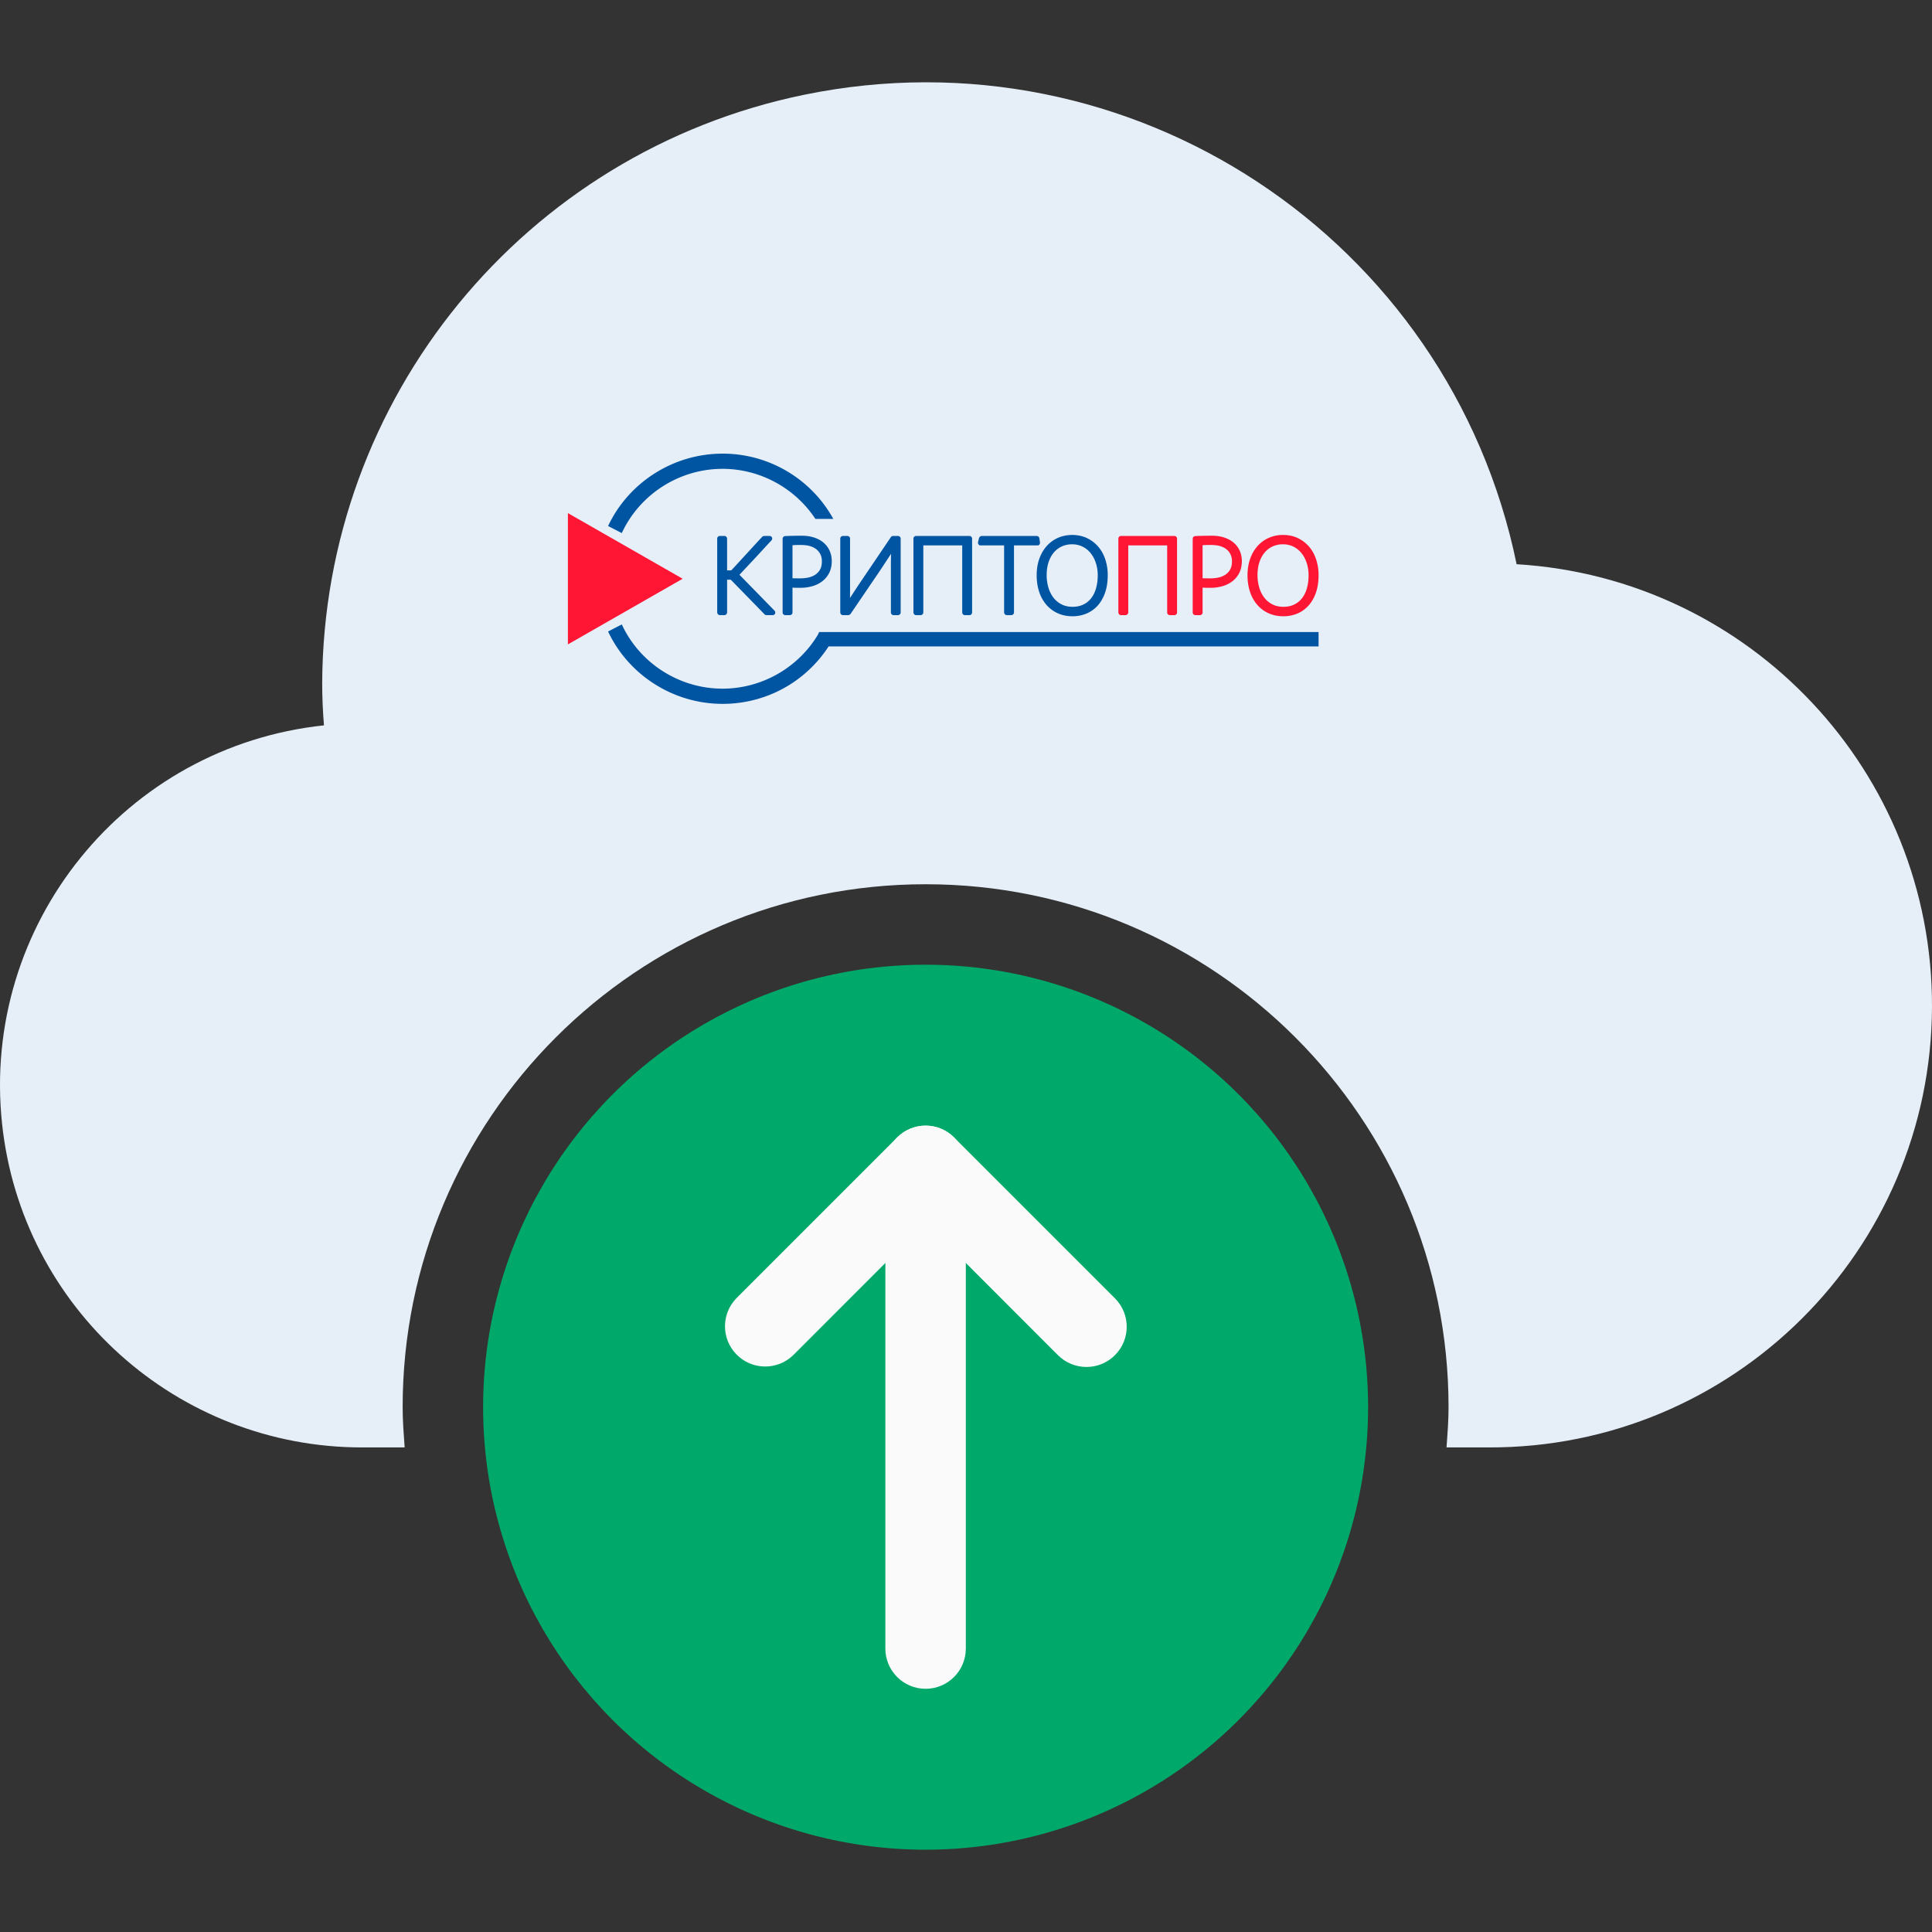 <?xml version="1.0" encoding="UTF-8" standalone="no"?>
<svg

   xmlns="http://www.w3.org/2000/svg"
   version="1.1"
   viewBox="0 0 512.293 512.293"
>
<rect x="0" y="0" width="512.293" height="512.293" fill="#333333" stroke="none"/>
<path
   style="fill:#e6eff8;fill-opacity:1"
   d="M402.148,149.606C384.338,63.054,299.735,7.328,213.183,25.138  C139.07,40.389,85.774,105.472,85.434,181.136c0,3.605,0.149,7.296,0.469,11.2C33.178,197.917-5.04,245.183,0.541,297.908  c5.173,48.87,46.416,85.943,95.559,85.895h11.2c-0.256-3.541-0.533-7.061-0.533-10.667c0-76.583,62.083-138.667,138.667-138.667  S384.1,296.553,384.1,373.136c0,3.605-0.277,7.125-0.533,10.667h11.2c64.73,0.177,117.348-52.154,117.525-116.885  C512.462,204.807,464.148,153.348,402.148,149.606L402.148,149.606z"
   id="path2" />
<circle
   style="fill:#00a969;fill-opacity:1"
   cx="245.434"
   cy="373.136"
   r="117.333"
   id="circle4" />
	<path
   style="fill:#FAFAFA;"
   d="M245.434,447.803c-5.891,0-10.667-4.776-10.667-10.667v-128c0-5.891,4.776-10.667,10.667-10.667   s10.667,4.776,10.667,10.667v128C256.1,443.027,251.325,447.803,245.434,447.803z"
   id="path6" />
	<path
   style="fill:#FAFAFA;"
   d="M288.1,362.47c-2.831,0.005-5.548-1.115-7.552-3.115l-35.115-35.136l-35.115,35.136   c-4.237,4.093-10.99,3.975-15.083-0.262c-3.993-4.134-3.993-10.687,0-14.821l42.667-42.667c4.165-4.164,10.917-4.164,15.083,0   l42.667,42.667c4.159,4.172,4.149,10.926-0.024,15.085C293.63,361.35,290.923,362.469,288.1,362.47z"
   id="path8" />
<g
   id="g857"
   transform="matrix(1.327,0,0,1.327,150.587,120.288)"><path
     id="path825"
     d="M 0,11.883 V 38.118 L 22.93,25 Z"
     style="fill:#ff1635" /><g
     id="g835"
     style="fill:#0055a2"><path
       id="path827"
       d="m 34.28,24.203 c 0.411,-0.435 0.856,-0.91 1.334,-1.423 l 1.723,-1.841 c 0.591,-0.631 1.17,-1.257 1.739,-1.88 0.565,-0.62 1.096,-1.19 1.58,-1.702 a 0.534,0.534 0 0 0 0.157,-0.502 c -0.04,-0.203 -0.223,-0.407 -0.535,-0.407 h -1.021 a 0.632,0.632 0 0 0 -0.504,0.251 c -0.456,0.48 -0.945,1.007 -1.467,1.578 l -3.155,3.439 c -0.505,0.553 -0.967,1.052 -1.378,1.49 -0.075,0.074 -0.116,0.102 -0.115,0.104 a 1.24,1.24 0 0 1 -0.229,0.014 h -0.6 v -6.302 c 0,-0.333 -0.234,-0.574 -0.557,-0.574 H 30.39 A 0.536,0.536 0 0 0 29.833,17 v 14.674 c 0,0.346 0.244,0.597 0.58,0.597 h 0.84 c 0.322,0 0.556,-0.242 0.556,-0.575 v -6.504 h 0.554 c 0.102,0 0.158,0.008 0.17,0.002 0.019,0.015 0.059,0.047 0.125,0.111 l 6.517,6.679 c 0.115,0.151 0.245,0.239 0.388,0.267 0.067,0.013 0.137,0.02 0.216,0.02 h 1.133 a 0.508,0.508 0 0 0 0.514,-0.405 0.533,0.533 0 0 0 -0.149,-0.497 L 34.28,24.204"
        /><path
       id="path829"
       transform="translate(0.8)"
       d="m 50.372,17.865 c -0.51,-0.457 -1.15,-0.82 -1.898,-1.078 -0.74,-0.255 -1.599,-0.384 -2.55,-0.384 a 80.29,80.29 0 0 0 -3.265,0.067 c -0.324,0 -0.557,0.242 -0.557,0.574 V 31.72 c 0,0.32 0.233,0.552 0.557,0.552 h 0.862 a 0.536,0.536 0 0 0 0.556,-0.552 v -4.945 c 0.086,0.003 0.176,0.008 0.27,0.013 0.285,0.016 0.719,0.023 1.305,0.023 a 8.63,8.63 0 0 0 2.367,-0.32 5.974,5.974 0 0 0 2.009,-0.985 4.844,4.844 0 0 0 1.384,-1.68 c 0.34,-0.673 0.512,-1.465 0.512,-2.354 0,-0.7 -0.13,-1.365 -0.386,-1.976 a 4.5,4.5 0 0 0 -1.166,-1.63 m -0.423,3.652 c 0,0.628 -0.113,1.161 -0.336,1.583 a 2.863,2.863 0 0 1 -0.907,1.035 c -0.39,0.273 -0.845,0.474 -1.354,0.595 -0.531,0.126 -1.103,0.19 -1.7,0.19 a 53.79,53.79 0 0 1 -1.575,-0.02 v -6.608 c 0.147,-0.008 0.31,-0.015 0.492,-0.022 0.798,-0.03 2.018,-0.08 2.978,0.196 0.485,0.141 0.913,0.35 1.269,0.622 0.346,0.266 0.624,0.605 0.828,1.007 0.203,0.401 0.305,0.88 0.305,1.422"
        /><path
       id="path831"
       transform="translate(0.6)"
       d="m 65.359,16.448 h -0.93 c -0.242,0 -0.45,0.125 -0.527,0.284 l -5.989,8.855 c -0.303,0.451 -0.606,0.905 -0.907,1.363 -0.304,0.458 -0.592,0.897 -0.865,1.318 l -0.37,0.578 c 0.004,-0.293 0.007,-0.6 0.007,-0.924 V 17 A 0.536,0.536 0 0 0 55.221,16.448 H 54.36 A 0.532,0.532 0 0 0 53.824,17 v 14.696 c 0,0.332 0.235,0.575 0.557,0.575 h 0.999 c 0.2,0 0.382,-0.094 0.527,-0.284 l 5.9,-8.68 1.79,-2.718 c 0.132,-0.199 0.256,-0.391 0.373,-0.577 a 103.724,103.724 0 0 0 -0.03,2.662 v 9.044 c 0,0.32 0.233,0.552 0.557,0.552 h 0.861 a 0.531,0.531 0 0 0 0.535,-0.552 V 17 c 0,-0.313 -0.23,-0.55 -0.535,-0.55"
        /><path
       id="path833"
       d="M 80.213,16.448 H 69.598 A 0.535,0.535 0 0 0 69.043,17 v 14.696 c 0,0.332 0.233,0.575 0.555,0.575 h 0.863 c 0.323,0 0.558,-0.242 0.558,-0.575 v -13.36 h 7.775 v 13.382 c 0,0.32 0.233,0.552 0.557,0.552 h 0.862 a 0.536,0.536 0 0 0 0.556,-0.552 V 17.022 c 0,-0.332 -0.233,-0.574 -0.556,-0.574 m 13.863,1.862 0.133,-0.154 A 0.543,0.543 0 0 0 94.327,17.7 l -0.12,-0.788 a 0.563,0.563 0 0 0 -0.57,-0.464 h -10.93 c -0.244,0 -0.454,0.151 -0.567,0.451 l -0.188,0.795 a 0.545,0.545 0 0 0 0.116,0.462 l 0.207,0.182 h 4.887 v 13.358 c 0,0.332 0.244,0.575 0.58,0.575 h 0.816 c 0.336,0 0.58,-0.242 0.58,-0.575 V 18.338 h 4.658 l 0.28,-0.028 m 13.306,2.822 c -0.327,-0.98 -0.805,-1.838 -1.423,-2.553 a 6.806,6.806 0 0 0 -2.242,-1.705 c -1.667,-0.797 -3.946,-0.85 -5.757,-0.063 a 6.564,6.564 0 0 0 -2.26,1.625 c -0.634,0.699 -1.136,1.557 -1.494,2.551 -0.356,0.988 -0.537,2.11 -0.537,3.338 0,1.148 0.16,2.228 0.475,3.212 a 7.59,7.59 0 0 0 1.408,2.598 6.618,6.618 0 0 0 2.273,1.734 c 0.887,0.417 1.905,0.626 3.023,0.626 0.977,0 1.908,-0.18 2.77,-0.54 a 6.196,6.196 0 0 0 2.256,-1.608 c 0.627,-0.699 1.12,-1.57 1.472,-2.587 0.346,-1.01 0.523,-2.18 0.523,-3.48 a 9.95,9.95 0 0 0 -0.487,-3.148 m -1.512,3.17 c 0,0.96 -0.116,1.845 -0.345,2.632 -0.225,0.774 -0.558,1.441 -0.989,1.986 a 4.35,4.35 0 0 1 -1.566,1.245 c -0.617,0.292 -1.33,0.44 -2.122,0.44 -0.845,0 -1.597,-0.169 -2.231,-0.5 a 4.777,4.777 0 0 1 -1.61,-1.347 6.155,6.155 0 0 1 -0.995,-2.006 8.62,8.62 0 0 1 -0.345,-2.449 c 0,-1.037 0.14,-1.954 0.418,-2.729 0.274,-0.766 0.645,-1.413 1.103,-1.922 0.454,-0.503 0.99,-0.89 1.591,-1.147 a 4.936,4.936 0 0 1 1.957,-0.391 c 0.758,0 1.459,0.155 2.082,0.46 a 4.79,4.79 0 0 1 1.609,1.277 6.182,6.182 0 0 1 1.058,1.963 c 0.255,0.76 0.385,1.596 0.385,2.489"
        /></g><path
     id="path837"
     d="M 121.163,16.448 H 110.55 A 0.536,0.536 0 0 0 109.993,17 v 14.696 c 0,0.332 0.234,0.575 0.557,0.575 h 0.862 c 0.323,0 0.557,-0.242 0.557,-0.575 v -13.36 h 7.776 v 13.382 c 0,0.32 0.234,0.552 0.557,0.552 h 0.86 a 0.536,0.536 0 0 0 0.558,-0.552 V 17.022 c 0,-0.332 -0.234,-0.574 -0.557,-0.574 m 11.954,1.417 c -0.509,-0.457 -1.148,-0.82 -1.898,-1.078 -0.74,-0.255 -1.598,-0.384 -2.548,-0.384 -0.7,0 -1.35,0.008 -1.95,0.023 -0.603,0.015 -1.05,0.03 -1.316,0.044 -0.324,0 -0.558,0.242 -0.558,0.574 V 31.72 c 0,0.32 0.234,0.552 0.558,0.552 h 0.861 a 0.535,0.535 0 0 0 0.556,-0.552 v -4.945 c 0.086,0.003 0.176,0.008 0.27,0.013 0.285,0.016 0.72,0.023 1.307,0.023 a 8.65,8.65 0 0 0 2.366,-0.32 5.981,5.981 0 0 0 2.01,-0.985 4.835,4.835 0 0 0 1.382,-1.68 c 0.34,-0.673 0.512,-1.465 0.512,-2.354 0,-0.697 -0.129,-1.363 -0.384,-1.977 a 4.51,4.51 0 0 0 -1.168,-1.629 m -0.423,3.652 c 0,0.627 -0.112,1.16 -0.335,1.583 -0.221,0.421 -0.526,0.77 -0.906,1.036 -0.39,0.272 -0.845,0.473 -1.355,0.594 -0.53,0.126 -1.102,0.19 -1.7,0.19 a 54.056,54.056 0 0 1 -1.576,-0.02 v -6.608 c 0.147,-0.007 0.31,-0.015 0.493,-0.022 0.797,-0.03 2.02,-0.08 2.976,0.196 0.488,0.141 0.915,0.35 1.271,0.624 0.347,0.263 0.624,0.602 0.827,1.005 0.202,0.401 0.305,0.88 0.305,1.422 m 16.817,-0.386 c -0.325,-0.978 -0.804,-1.837 -1.421,-2.553 a 6.817,6.817 0 0 0 -2.244,-1.705 c -0.872,-0.417 -1.867,-0.628 -2.958,-0.628 a 6.97,6.97 0 0 0 -2.798,0.565 6.564,6.564 0 0 0 -2.26,1.625 c -0.635,0.701 -1.138,1.56 -1.493,2.551 -0.357,0.986 -0.536,2.108 -0.536,3.338 0,1.15 0.159,2.23 0.474,3.213 0.318,0.995 0.794,1.87 1.409,2.597 a 6.607,6.607 0 0 0 2.27,1.734 c 0.889,0.417 1.906,0.626 3.025,0.626 0.976,0 1.907,-0.18 2.77,-0.54 a 6.213,6.213 0 0 0 2.256,-1.608 c 0.626,-0.7 1.12,-1.57 1.471,-2.587 0.348,-1.01 0.523,-2.18 0.523,-3.48 a 9.932,9.932 0 0 0 -0.488,-3.148 M 148,24.302 c 0,0.958 -0.116,1.843 -0.344,2.632 -0.226,0.775 -0.56,1.443 -0.99,1.986 a 4.36,4.36 0 0 1 -1.564,1.245 c -0.618,0.292 -1.332,0.44 -2.123,0.44 -0.846,0 -1.597,-0.169 -2.23,-0.5 a 4.796,4.796 0 0 1 -1.612,-1.347 6.149,6.149 0 0 1 -0.993,-2.006 8.579,8.579 0 0 1 -0.346,-2.45 c 0,-1.038 0.14,-1.956 0.417,-2.729 0.273,-0.764 0.644,-1.411 1.103,-1.921 a 4.55,4.55 0 0 1 1.592,-1.148 4.931,4.931 0 0 1 1.955,-0.391 c 0.76,0 1.46,0.155 2.083,0.46 a 4.799,4.799 0 0 1 1.61,1.276 c 0.449,0.549 0.804,1.21 1.056,1.965 0.257,0.757 0.386,1.594 0.386,2.489"
     style="fill:#ff1635" /><path
     id="path839"
     d="M 50.2,35.654 49.975,36.15 C 45.986,42.822 38.69,46.962 30.9,46.962 c -8.615,0 -16.518,-5.039 -20.133,-12.835 l -2.739,1.41 C 12.166,44.323 21.144,50 30.9,50 39.521,50 47.413,45.716 52.098,38.52 L 150,38.518 V 35.652 L 50.2,35.654 M 49.45,13.045 h 3.586 A 25.246,25.246 0 0 0 30.9,0 C 21.144,0 12.166,5.677 8.03,14.464 l 2.737,1.41 C 14.381,8.075 22.284,3.037 30.9,3.037 c 7.466,0 14.471,3.812 18.552,10.007"
     style="fill:#0055a2" /></g></svg>